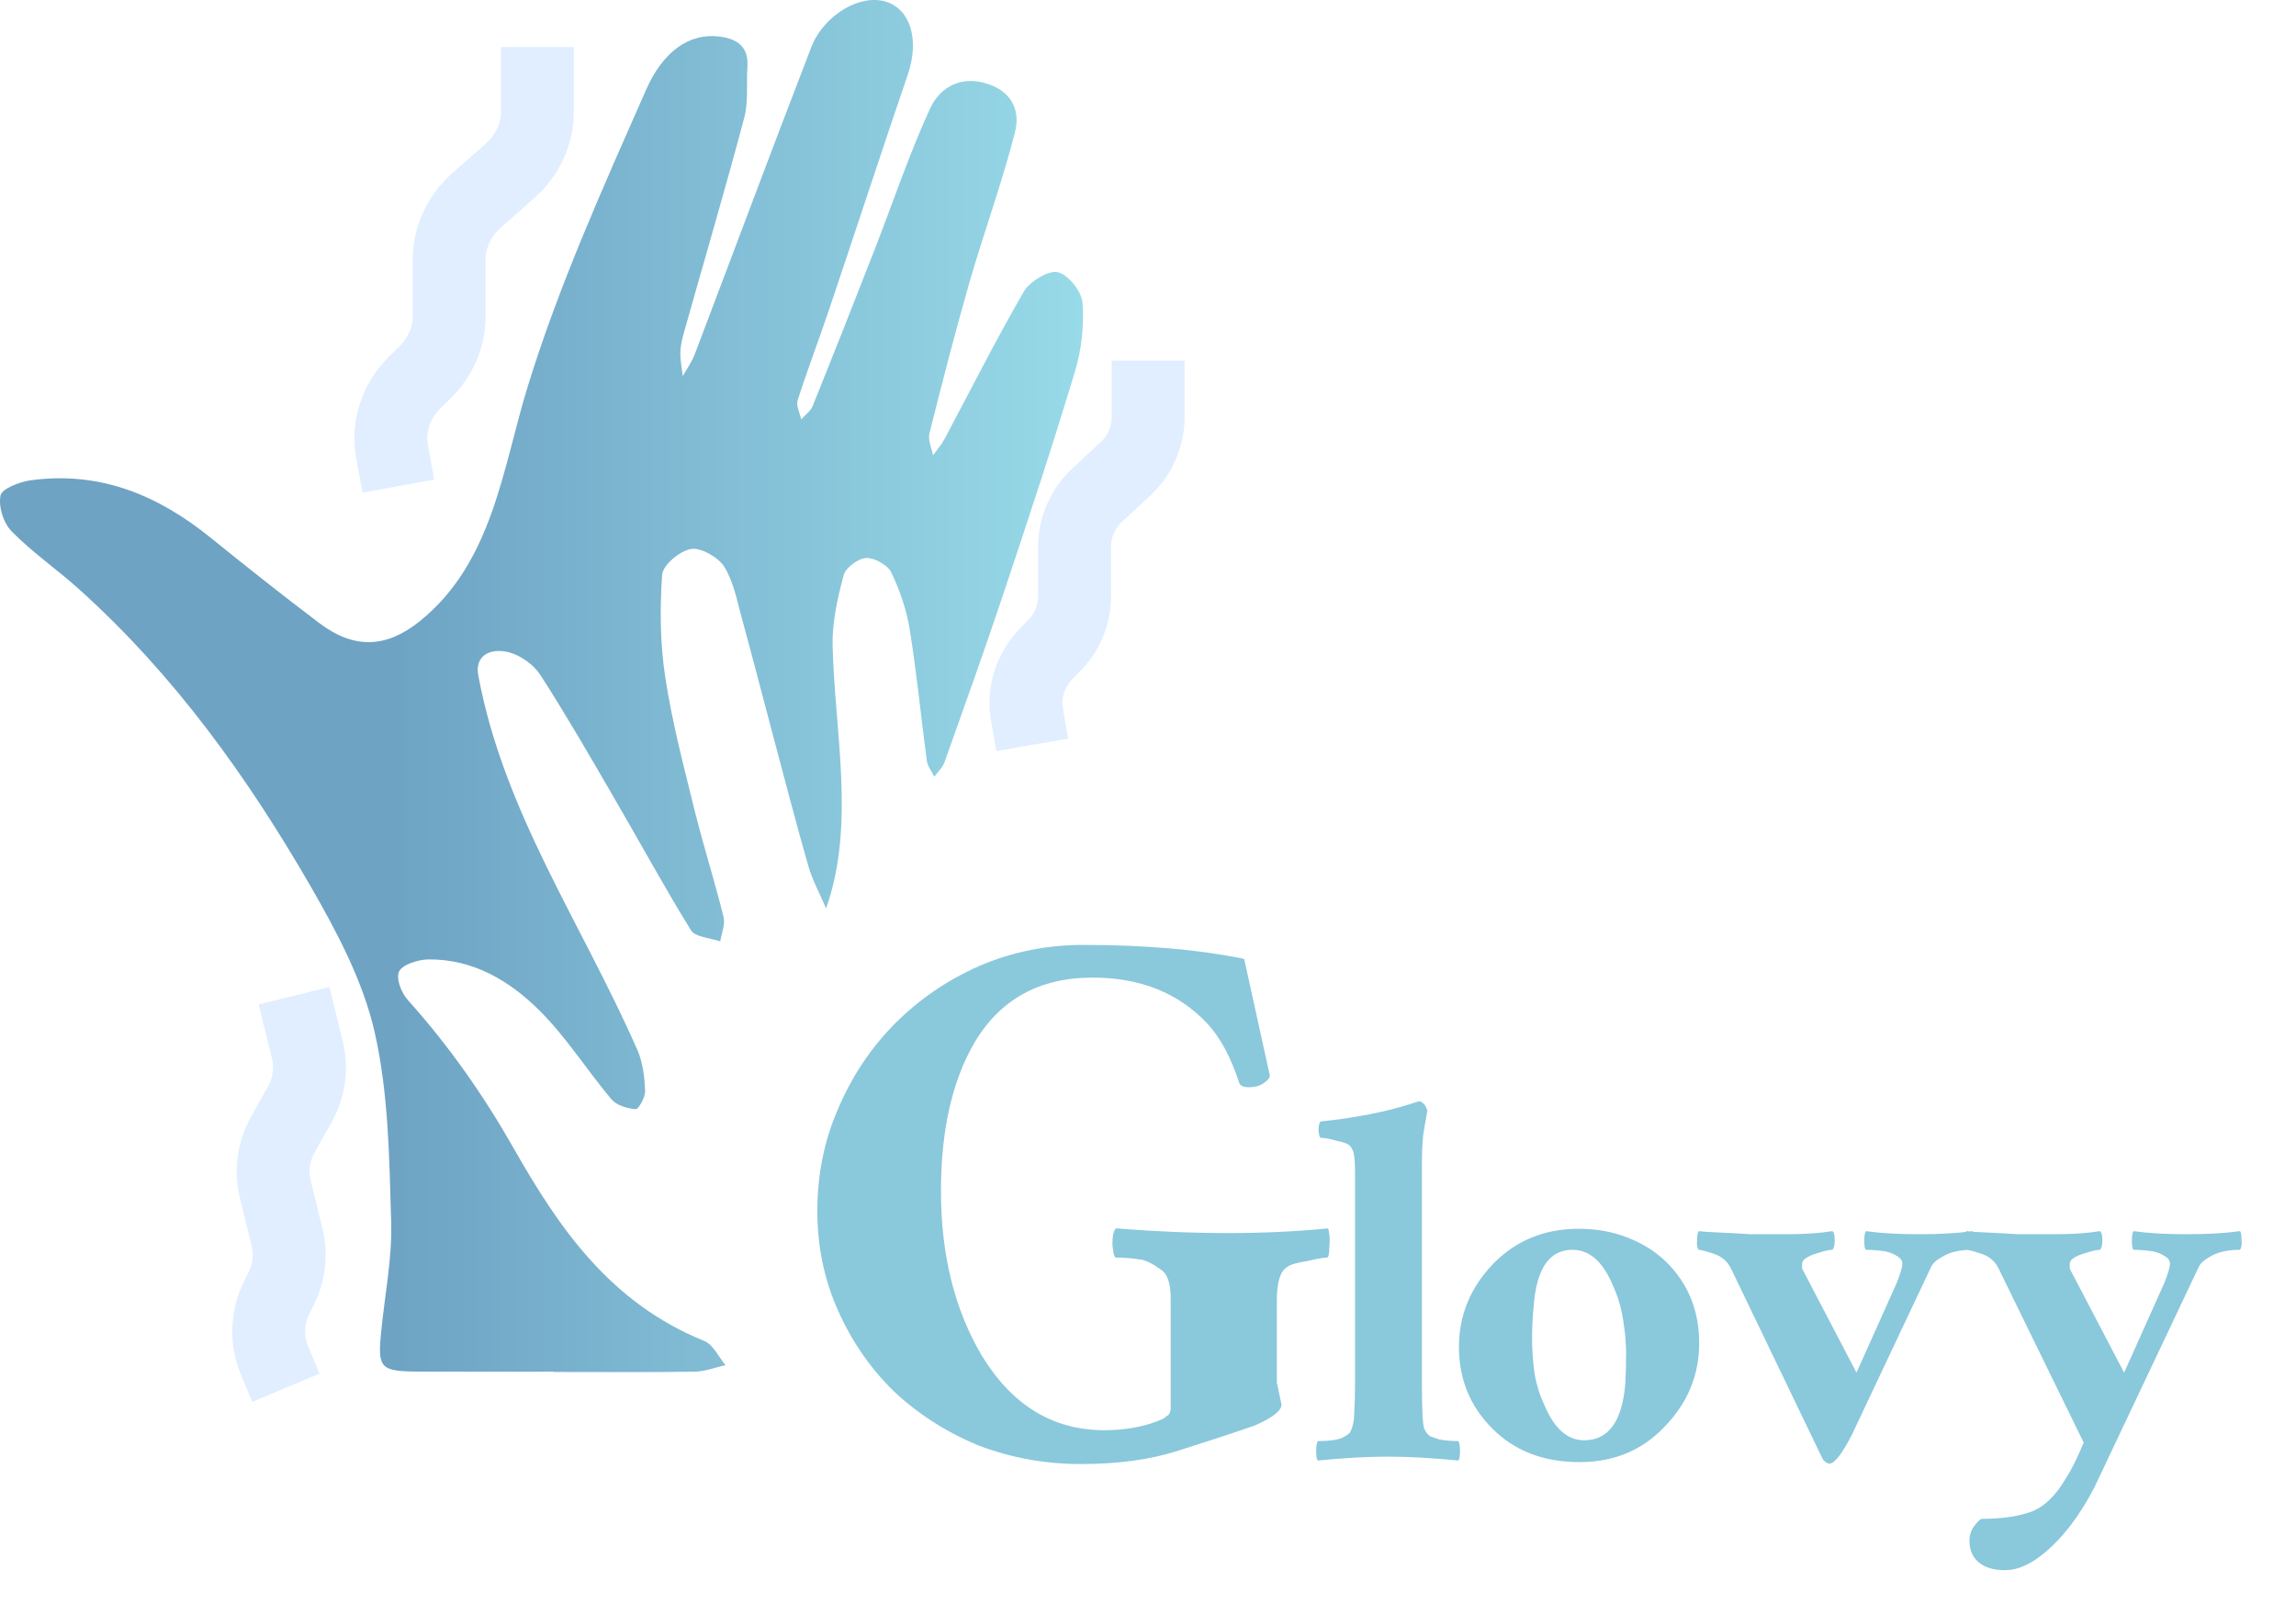 <svg width="63" height="44" viewBox="0 0 63 44" fill="none" xmlns="http://www.w3.org/2000/svg">
<path opacity="0.7" d="M15.189 37.626C13.955 37.626 12.721 37.63 11.486 37.624C10.437 37.617 10.362 37.536 10.456 36.559C10.554 35.542 10.764 34.523 10.733 33.509C10.681 31.773 10.664 30.005 10.281 28.318C9.965 26.924 9.251 25.573 8.516 24.3C6.799 21.331 4.798 18.527 2.162 16.156C1.562 15.616 0.882 15.149 0.322 14.578C0.089 14.34 -0.047 13.898 0.015 13.59C0.051 13.406 0.541 13.215 0.851 13.173C2.776 12.917 4.359 13.604 5.772 14.744C6.759 15.541 7.755 16.332 8.77 17.098C9.725 17.816 10.606 17.775 11.519 17.04C13.52 15.43 13.792 12.838 14.474 10.623C15.328 7.841 16.546 5.144 17.725 2.469C18.193 1.405 18.912 0.905 19.729 1.001C20.265 1.064 20.542 1.312 20.508 1.825C20.477 2.296 20.54 2.783 20.421 3.231C19.899 5.195 19.322 7.15 18.771 9.107C18.719 9.293 18.673 9.484 18.668 9.675C18.664 9.888 18.71 10.102 18.735 10.317C18.845 10.121 18.981 9.931 19.06 9.725C20.128 6.919 21.174 4.105 22.257 1.304C22.606 0.4 23.614 -0.174 24.31 0.047C24.997 0.263 25.228 1.111 24.91 2.042C24.171 4.208 23.46 6.384 22.729 8.552C22.456 9.363 22.147 10.164 21.887 10.98C21.838 11.133 21.948 11.329 21.984 11.503C22.091 11.384 22.241 11.279 22.297 11.141C22.875 9.71 23.442 8.275 24.003 6.837C24.505 5.548 24.942 4.235 25.521 2.975C25.745 2.489 26.249 2.08 26.986 2.268C27.758 2.464 28.004 3.027 27.852 3.62C27.498 5.009 26.999 6.365 26.601 7.746C26.206 9.12 25.85 10.503 25.503 11.889C25.457 12.073 25.566 12.289 25.602 12.49C25.709 12.339 25.835 12.198 25.92 12.037C26.641 10.686 27.328 9.316 28.098 7.99C28.255 7.721 28.786 7.401 29.028 7.467C29.328 7.548 29.679 7.997 29.702 8.306C29.749 8.928 29.679 9.587 29.496 10.189C28.88 12.233 28.21 14.262 27.532 16.289C27.015 17.838 26.462 19.377 25.913 20.917C25.862 21.058 25.73 21.176 25.636 21.304C25.566 21.161 25.452 21.022 25.432 20.872C25.27 19.667 25.154 18.456 24.96 17.256C24.875 16.723 24.689 16.191 24.453 15.697C24.359 15.501 23.992 15.295 23.764 15.307C23.542 15.319 23.204 15.575 23.15 15.774C22.983 16.405 22.832 17.063 22.846 17.708C22.9 20.07 23.482 22.619 22.667 24.918C22.503 24.533 22.297 24.156 22.181 23.759C21.838 22.564 21.527 21.361 21.207 20.159C20.922 19.091 20.647 18.019 20.354 16.952C20.222 16.474 20.132 15.962 19.872 15.545C19.712 15.29 19.232 15.013 18.961 15.059C18.646 15.114 18.187 15.501 18.169 15.767C18.102 16.7 18.113 17.652 18.254 18.576C18.44 19.799 18.758 21.008 19.056 22.215C19.299 23.198 19.61 24.169 19.854 25.153C19.904 25.359 19.797 25.6 19.763 25.824C19.488 25.728 19.075 25.704 18.963 25.523C18.213 24.31 17.535 23.059 16.817 21.829C16.171 20.716 15.527 19.601 14.828 18.516C14.653 18.243 14.302 17.986 13.975 17.896C13.474 17.761 13.019 17.967 13.124 18.529C13.829 22.298 15.95 25.299 17.492 28.808C17.642 29.151 17.685 29.548 17.701 29.922C17.708 30.096 17.522 30.43 17.443 30.425C17.212 30.41 16.913 30.317 16.78 30.158C16.102 29.353 15.543 28.453 14.795 27.712C14.002 26.926 13.014 26.311 11.763 26.317C11.477 26.319 11.046 26.457 10.952 26.646C10.856 26.839 11.013 27.233 11.194 27.436C12.325 28.695 13.268 30.045 14.098 31.504C15.321 33.654 16.724 35.731 19.319 36.781C19.572 36.884 19.714 37.218 19.908 37.446C19.629 37.509 19.351 37.62 19.071 37.626C17.777 37.645 16.481 37.634 15.188 37.634C15.189 37.63 15.189 37.627 15.189 37.626Z" fill="url(#paint0_linear_500_2966)"/>
<path opacity="0.7" d="M10.93 13.334L10.758 12.394C10.631 11.694 10.87 10.982 11.4 10.47L11.648 10.229C12.082 9.809 12.325 9.254 12.325 8.675V7.119C12.325 6.506 12.597 5.918 13.08 5.494L13.992 4.689C14.473 4.264 14.746 3.677 14.746 3.063V1.29" stroke="#D3E7FF" stroke-width="2" stroke-miterlimit="10"/>
<path opacity="0.7" d="M28.322 20.432L28.18 19.608C28.075 18.997 28.273 18.374 28.716 17.923L28.922 17.714C29.283 17.348 29.486 16.86 29.486 16.355V14.995C29.486 14.458 29.714 13.945 30.115 13.572L30.875 12.868C31.276 12.496 31.504 11.981 31.504 11.445V9.893" stroke="#D3E7FF" stroke-width="2" stroke-miterlimit="10"/>
<path opacity="0.7" d="M7.845 38.067L7.533 37.323C7.301 36.77 7.324 36.131 7.591 35.597L7.716 35.347C7.935 34.912 7.991 34.403 7.874 33.923L7.556 32.634C7.431 32.126 7.502 31.584 7.755 31.134L8.231 30.283C8.484 29.833 8.555 29.292 8.43 28.783L8.068 27.314" stroke="#D3E7FF" stroke-width="2" stroke-miterlimit="10"/>
<g opacity="0.7">
<path d="M34.139 26.304L34.843 29.504C34.843 29.568 34.779 29.643 34.651 29.728C34.545 29.792 34.417 29.824 34.267 29.824C34.139 29.824 34.054 29.792 34.011 29.728C33.777 29.003 33.478 28.448 33.115 28.064C32.326 27.232 31.281 26.816 29.979 26.816C28.507 26.816 27.419 27.424 26.715 28.64C26.118 29.685 25.819 31.029 25.819 32.672C25.819 34.421 26.193 35.925 26.939 37.184C27.771 38.549 28.891 39.232 30.299 39.232C30.918 39.232 31.462 39.125 31.931 38.912C31.974 38.869 32.017 38.837 32.059 38.816C32.102 38.773 32.123 38.699 32.123 38.592V35.616C32.123 35.189 32.027 34.923 31.835 34.816C31.665 34.688 31.505 34.603 31.355 34.56C31.099 34.517 30.854 34.496 30.619 34.496C30.577 34.496 30.545 34.379 30.523 34.144C30.523 33.909 30.555 33.76 30.619 33.696C31.686 33.781 32.71 33.824 33.691 33.824C34.673 33.824 35.59 33.781 36.443 33.696C36.486 33.845 36.497 34.016 36.475 34.208C36.475 34.4 36.454 34.496 36.411 34.496C36.326 34.496 36.145 34.528 35.867 34.592C35.59 34.635 35.409 34.688 35.323 34.752C35.131 34.859 35.035 35.168 35.035 35.68V37.92L35.163 38.528C35.163 38.699 34.918 38.891 34.427 39.104C33.745 39.339 33.03 39.573 32.283 39.808C31.537 40.043 30.662 40.16 29.659 40.16C28.678 40.16 27.739 39.989 26.843 39.648C25.969 39.285 25.201 38.795 24.539 38.176C23.899 37.557 23.387 36.821 23.003 35.968C22.619 35.115 22.427 34.197 22.427 33.216C22.427 32.213 22.619 31.275 23.003 30.4C23.387 29.504 23.91 28.725 24.571 28.064C25.233 27.403 26.001 26.88 26.875 26.496C27.771 26.112 28.721 25.92 29.723 25.92C31.43 25.92 32.902 26.048 34.139 26.304ZM40.018 40.064C39.307 39.993 38.66 39.957 38.077 39.957C37.508 39.957 36.868 39.993 36.157 40.064C36.128 40.021 36.114 39.936 36.114 39.808C36.114 39.68 36.128 39.588 36.157 39.531C36.456 39.531 36.676 39.502 36.818 39.445C36.96 39.374 37.039 39.317 37.053 39.275C37.124 39.132 37.16 38.955 37.16 38.741C37.174 38.528 37.181 38.265 37.181 37.952V32.149C37.181 31.836 37.16 31.637 37.117 31.552C37.074 31.452 37.01 31.388 36.925 31.36C36.854 31.332 36.776 31.31 36.69 31.296C36.491 31.239 36.342 31.211 36.242 31.211C36.214 31.211 36.192 31.147 36.178 31.019C36.178 30.876 36.2 30.791 36.242 30.763C37.195 30.663 38.027 30.5 38.738 30.272C38.866 30.229 38.937 30.208 38.952 30.208C39.051 30.236 39.122 30.322 39.165 30.464C39.136 30.635 39.108 30.798 39.08 30.955C39.037 31.168 39.016 31.481 39.016 31.893V37.952C39.016 38.663 39.037 39.076 39.08 39.189C39.122 39.289 39.179 39.36 39.25 39.403C39.336 39.431 39.421 39.46 39.506 39.488C39.663 39.516 39.833 39.531 40.018 39.531C40.047 39.588 40.061 39.68 40.061 39.808C40.061 39.936 40.047 40.021 40.018 40.064ZM43.147 34.283C42.507 34.283 42.151 34.809 42.08 35.861C42.052 36.146 42.038 36.43 42.038 36.715C42.038 36.999 42.059 37.312 42.102 37.653C42.158 37.98 42.251 38.279 42.379 38.549C42.649 39.189 43.012 39.509 43.467 39.509C44.135 39.509 44.512 38.99 44.597 37.952C44.612 37.682 44.619 37.404 44.619 37.12C44.619 36.836 44.59 36.523 44.533 36.181C44.477 35.84 44.384 35.534 44.256 35.264C43.986 34.61 43.616 34.283 43.147 34.283ZM43.318 33.707C43.801 33.707 44.242 33.785 44.64 33.941C45.053 34.098 45.408 34.318 45.707 34.603C46.318 35.2 46.624 35.947 46.624 36.843C46.624 37.724 46.304 38.492 45.664 39.147C45.053 39.787 44.278 40.107 43.339 40.107C42.358 40.107 41.561 39.801 40.95 39.189C40.338 38.578 40.032 37.831 40.032 36.949C40.032 36.082 40.345 35.321 40.971 34.667C41.597 34.027 42.379 33.707 43.318 33.707ZM51.196 33.771C51.595 33.828 52.078 33.856 52.647 33.856C53.23 33.856 53.721 33.828 54.119 33.771C54.148 33.799 54.162 33.877 54.162 34.005C54.176 34.133 54.162 34.226 54.119 34.283C53.792 34.283 53.529 34.34 53.33 34.453C53.145 34.553 53.031 34.652 52.988 34.752L50.812 39.36C50.542 39.886 50.336 40.149 50.194 40.149C50.151 40.149 50.094 40.114 50.023 40.043L47.506 34.816C47.406 34.603 47.243 34.46 47.015 34.389C46.802 34.318 46.667 34.283 46.61 34.283C46.567 34.226 46.553 34.14 46.567 34.027C46.567 33.899 46.581 33.813 46.61 33.771C46.709 33.785 46.923 33.799 47.25 33.813C47.591 33.828 47.847 33.842 48.018 33.856C48.203 33.856 48.537 33.856 49.02 33.856C49.518 33.856 49.938 33.828 50.279 33.771C50.322 33.799 50.343 33.884 50.343 34.027C50.343 34.155 50.322 34.24 50.279 34.283C50.194 34.283 50.066 34.311 49.895 34.368C49.596 34.453 49.447 34.553 49.447 34.667V34.752C49.447 34.795 49.461 34.837 49.49 34.88L50.94 37.653L52.05 35.179C52.149 34.923 52.199 34.752 52.199 34.667C52.199 34.581 52.149 34.51 52.05 34.453C51.964 34.396 51.858 34.354 51.73 34.325C51.531 34.297 51.353 34.283 51.196 34.283C51.168 34.254 51.154 34.176 51.154 34.048C51.154 33.906 51.168 33.813 51.196 33.771ZM58.54 33.771C58.938 33.828 59.422 33.856 59.991 33.856C60.574 33.856 61.065 33.828 61.463 33.771C61.491 33.799 61.505 33.877 61.505 34.005C61.52 34.133 61.505 34.226 61.463 34.283C61.136 34.283 60.873 34.34 60.673 34.453C60.489 34.553 60.375 34.652 60.332 34.752L57.473 40.789C57.061 41.586 56.592 42.197 56.065 42.624C55.696 42.923 55.347 43.072 55.02 43.072C54.693 43.072 54.444 42.994 54.273 42.837C54.117 42.695 54.039 42.503 54.039 42.261C54.039 42.034 54.145 41.835 54.359 41.664C54.913 41.664 55.368 41.6 55.724 41.472C56.08 41.344 56.4 41.038 56.684 40.555C56.826 40.341 56.99 40.014 57.175 39.573L54.849 34.816C54.75 34.603 54.586 34.46 54.359 34.389C54.145 34.318 54.01 34.283 53.953 34.283C53.911 34.226 53.897 34.14 53.911 34.027C53.911 33.899 53.925 33.813 53.953 33.771C54.053 33.785 54.266 33.799 54.593 33.813C54.935 33.828 55.191 33.842 55.361 33.856C55.546 33.856 55.88 33.856 56.364 33.856C56.862 33.856 57.281 33.828 57.623 33.771C57.665 33.799 57.687 33.884 57.687 34.027C57.687 34.155 57.665 34.24 57.623 34.283C57.537 34.283 57.409 34.311 57.239 34.368C56.94 34.453 56.791 34.553 56.791 34.667V34.752C56.791 34.795 56.805 34.837 56.833 34.88L58.284 37.653L59.393 35.179C59.493 34.923 59.543 34.752 59.543 34.667C59.543 34.581 59.493 34.51 59.393 34.453C59.308 34.396 59.201 34.354 59.073 34.325C58.874 34.297 58.697 34.283 58.54 34.283C58.512 34.254 58.497 34.176 58.497 34.048C58.497 33.906 58.512 33.813 58.54 33.771Z" fill="#58B0CD"/>
</g>
<defs>
<linearGradient id="paint0_linear_500_2966" x1="3.032" y1="18.818" x2="32.752" y2="18.818" gradientUnits="userSpaceOnUse">
<stop offset="0.262" stop-color="#307CAB"/>
<stop offset="1" stop-color="#76D8E7"/>
</linearGradient>
</defs>
</svg>
